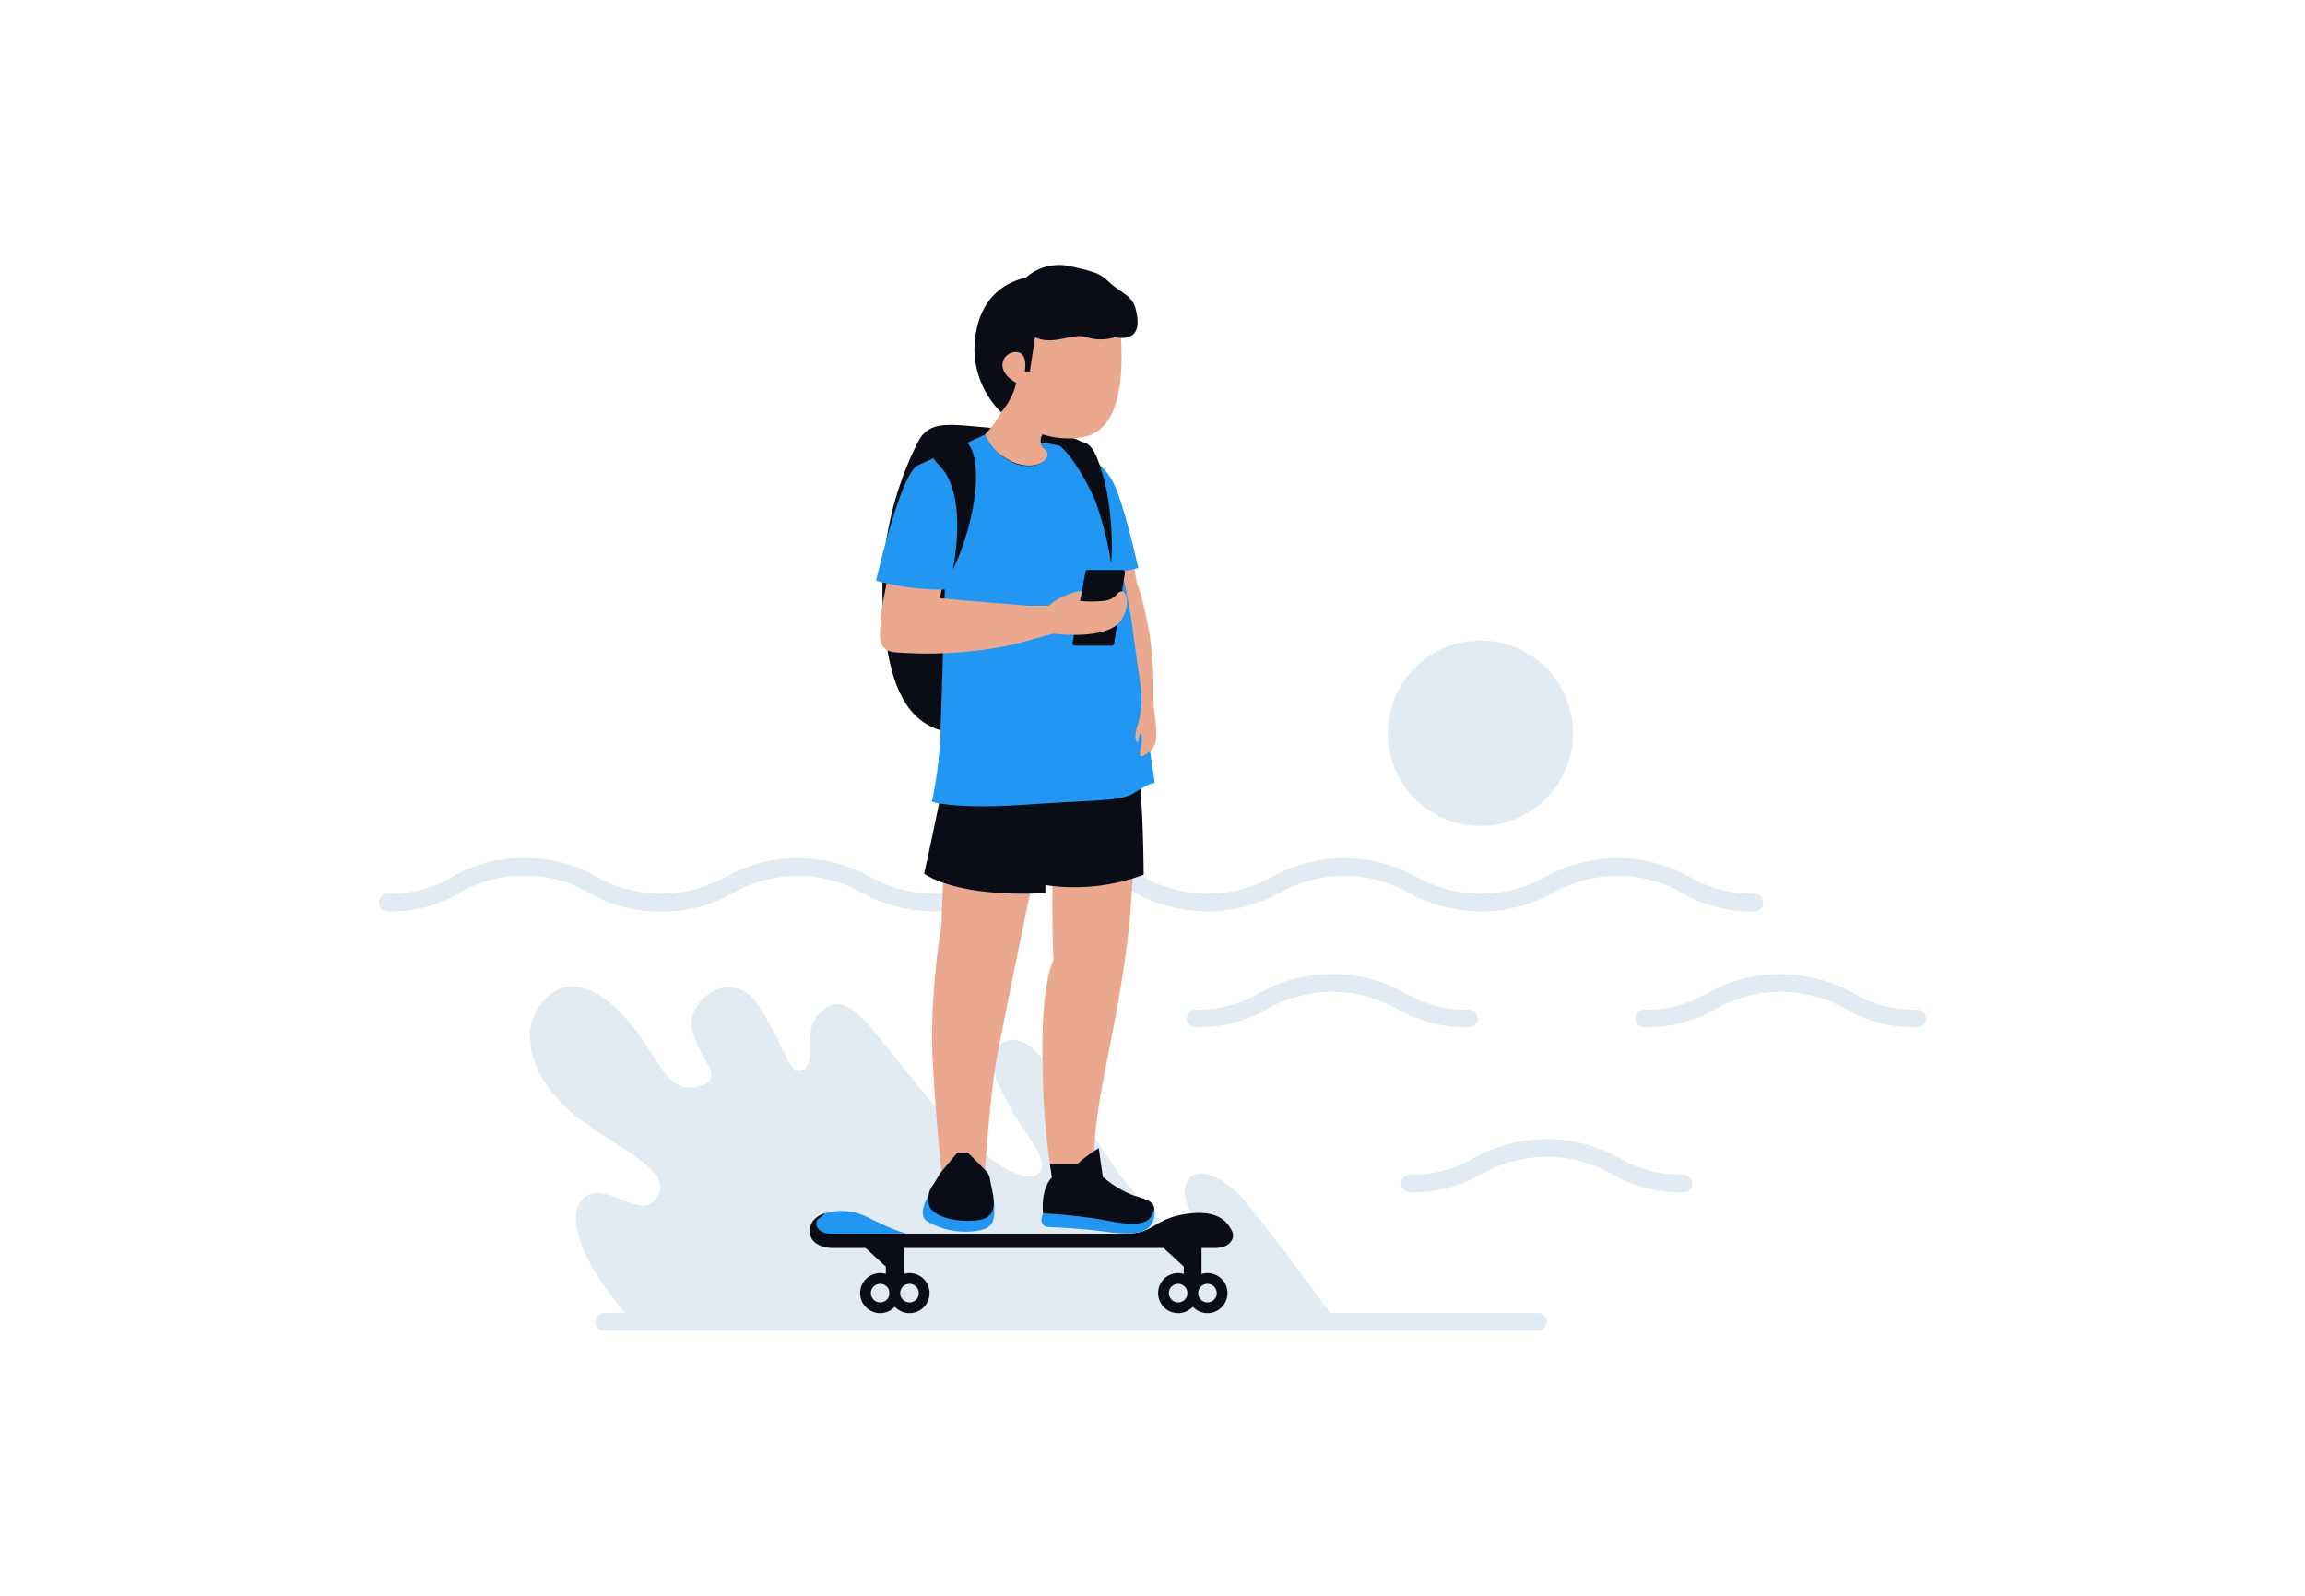 <svg id="Layer_1" data-name="Layer 1" xmlns="http://www.w3.org/2000/svg" viewBox="0 0 260 180"><title>Flat Web Illustrations Pack - Scene 41</title><path d="M197.88,102.8a15.41,15.41,0,0,1-8.17-2.11,14.85,14.85,0,0,0-14.5,0,16.87,16.87,0,0,1-16.34,0,14.83,14.83,0,0,0-14.49,0,16.85,16.85,0,0,1-16.33,0,14.83,14.83,0,0,0-14.49,0,16.87,16.87,0,0,1-16.34,0,14.83,14.83,0,0,0-14.49,0,15.41,15.41,0,0,1-8.17,2.11,15.4,15.4,0,0,1-8.16-2.11,13.57,13.57,0,0,0-7.25-1.89,13.56,13.56,0,0,0-7.24,1.89,15.41,15.41,0,0,1-8.17,2.11,1,1,0,1,1,0-2A13.58,13.58,0,0,0,51,98.92a15.39,15.39,0,0,1,8.16-2.12,15.4,15.4,0,0,1,8.17,2.12,14.9,14.9,0,0,0,14.49,0,16.78,16.78,0,0,1,16.33,0,14.9,14.9,0,0,0,14.49,0,16.8,16.8,0,0,1,16.34,0,14.9,14.9,0,0,0,14.49,0,16.8,16.8,0,0,1,16.34,0,14.9,14.9,0,0,0,14.49,0,16.8,16.8,0,0,1,16.34,0,13.58,13.58,0,0,0,7.25,1.88,1,1,0,0,1,0,2Z" fill="#e2eaf2"/><path d="M216.26,115.87a15.5,15.5,0,0,1-8.17-2.11,14.83,14.83,0,0,0-14.49,0,15.5,15.5,0,0,1-8.17,2.11,1,1,0,0,1,0-2,13.53,13.53,0,0,0,7.24-1.89A16.87,16.87,0,0,1,209,112a13.57,13.57,0,0,0,7.25,1.89,1,1,0,0,1,0,2Z" fill="#e2eaf2"/><path d="M189.88,134.49a15.4,15.4,0,0,1-8.16-2.11,14.85,14.85,0,0,0-14.5,0,15.41,15.41,0,0,1-8.17,2.11,1,1,0,0,1,0-2,13.57,13.57,0,0,0,7.25-1.89,16.87,16.87,0,0,1,16.34,0,13.53,13.53,0,0,0,7.24,1.89,1,1,0,0,1,0,2Z" fill="#e2eaf2"/><path d="M165.69,115.87a15.49,15.49,0,0,1-8.16-2.11,14.85,14.85,0,0,0-14.5,0,15.5,15.5,0,0,1-8.17,2.11,1,1,0,0,1,0-2,13.57,13.57,0,0,0,7.25-1.89,16.87,16.87,0,0,1,16.34,0,13.53,13.53,0,0,0,7.24,1.89,1,1,0,0,1,0,2Z" fill="#e2eaf2"/><path d="M71,148.7c-5.58-6.33-7.48-12-4.94-13.74s6.34,3,8.11,0-4.31-5.24-9.12-9-7.1-9.63-3.55-13.27,8.11.42,10.9,4.48,3.29,6.09,6.59,5.32-1-4-1-7,4.81-6.72,7.86-1.65,3.29,7.74,4.81,6.79-.23-4.37,1.78-6.36c3.67-3.65,6.21,3.2,14.57,12.16s12.43,6.85,9.64,2.71-7.1-10.49-3-11.75,8.3,10.09,14.42,17.34,8.14,5.8,6.11,1.75,1.78-6.76,7.1,0,9.09,12.15,9.09,12.15H71Z" fill="#e2eaf2"/><path d="M173.47,150.11H68.15a1,1,0,0,1,0-2H173.47a1,1,0,1,1,0,2Z" fill="#e2eaf2"/><path d="M92.45,137.08a6.52,6.52,0,0,1,5.57.3c2.29,1.1,4.08,2,6.07,2H93S90.68,138.3,92.45,137.08Z" fill="#2196F3"/><path d="M139,138.92c-.38-.78-1.29-2.57-5.16-2s-3.48,2.23-6.92,2.23H93.66c-1.56,0-2-1.33-1.17-1.82s.63-.68-.39,0-1.47,3.15,1.56,3.44h43.49C138.7,140.74,139.34,139.71,139,138.92Z" fill="#0a0d16"/><circle cx="99.28" cy="145.86" r="2.26" fill="#0a0d16"/><circle cx="99.28" cy="145.86" r="1.05" fill="#e2eaf2"/><circle cx="102.59" cy="145.86" r="2.26" fill="#0a0d16"/><circle cx="102.59" cy="145.86" r="1.05" fill="#e2eaf2"/><path d="M101.92,140.35v3.46a1,1,0,0,1-1,1h0a1,1,0,0,1-1-1v-.94l-2.73-2.52Z" fill="#0a0d16"/><circle cx="132.89" cy="145.86" r="2.26" fill="#0a0d16"/><circle cx="132.89" cy="145.86" r="1.05" fill="#e2eaf2"/><circle cx="136.2" cy="145.86" r="2.26" fill="#0a0d16"/><circle cx="136.2" cy="145.86" r="1.05" fill="#e2eaf2"/><path d="M135.53,140.35v3.46a1,1,0,0,1-1,1h0a1,1,0,0,1-1-1v-.94l-2.73-2.52Z" fill="#0a0d16"/><circle cx="166.99" cy="82.7" r="10.45" fill="#e2eaf2"/><path d="M113.08,48.35c-5.56-.36-8.06-1.21-9.48,1.4a37.12,37.12,0,0,0-4,19c.55,8.94,2.81,13.91,9.07,14s17.19.84,18.5-11.22-3.41-19.68-5-21.54C121.34,49,115.37,48.5,113.08,48.35Z" fill="#0a0d16"/><path d="M107.59,81.72c-1,10.82-1.41,22.76-1.41,22.76a80.18,80.18,0,0,0-1.05,12.64c.08,6,1.22,16.46,1.22,16.46s1.52,2.9,4.64,0c0,0,.61-9.48,1.38-13.84s4.26-21.11,4.26-21.11l.78-5.34h1.43s-.3,9.27,0,15c0,0-1.43,2.44-1.24,11.44a83.67,83.67,0,0,0,1.15,13.64s3,1.36,4.88-1.16c0,0-.76-2.13.76-10.06s2-10.07,2.74-15.68,1.27-17.38.23-24.76Z" fill="#eaa88e"/><path d="M128.6,66.81a37.79,37.79,0,0,1,1.51,10c0,3.22-.3,4.22-1.25,4.67s-1.29.36-2.14-2.59S125,73.06,124.05,70s-.27-4.27,1.74-5S128.26,65.67,128.6,66.81Z" fill="#eaa88e"/><path d="M105.94,90.54c-.92,4.52-1.7,8-1.7,8s3.36,2.71,13.68,2.2v-.91A22.33,22.33,0,0,0,129,98.67s0-7.35-.64-12.9a58.46,58.46,0,0,1-13.17,1.11c-7.35-.21-8.19,0-8.19,0Z" fill="#0a0d16"/><path d="M111.11,49a10.42,10.42,0,0,0,2.13-3.2s-3.77-3.58-1.54-10.26,14.22-5,14.71,1.94-.75,11.21-4.29,11.84A9.86,9.86,0,0,1,117.6,49a1.21,1.21,0,0,0,.39,1.74c1.06.87-1.34,2.87-4.46,1C111,50.16,111.11,49,111.11,49Z" fill="#eaa88e"/><path d="M114.63,43.19a7.52,7.52,0,0,1-1.72,3.3,10.14,10.14,0,0,1-3-7.07c.1-4.26,2-7.22,5.81-8.11a5.63,5.63,0,0,1,5-1.28c3.1.68,3.39.87,4.55,1.93s2.42,1.36,2.81,2.81.67,3.83-2.33,3.27a5.39,5.39,0,0,1-3.19,0c-1.55-.56-3.68,1-5.81,0l-.58,3.86h-.58s.45-2.19-1-2.19S112.05,41.74,114.63,43.19Z" fill="#0a0d16"/><path d="M102.7,55.19A110,110,0,0,0,99.41,69c-.49,3.48,1,4.35,3.29,3.58s3.29-3.58,4-9.19.39-8.33-.77-9.68S103,54.05,102.7,55.19Z" fill="#eaa88e"/><path d="M120.41,55.2a112.35,112.35,0,0,0,2.22,14c.88,3.4,2.55,3.66,4.41,2.06s1.68-4.56.17-10-2.81-7.85-4.39-8.66S120.29,54,120.41,55.2Z" fill="#eaa88e"/><path d="M111.11,49c-2.16,1.06-5.58,2.55-7.58,3.5s-4.71,13-4.71,13a27.64,27.64,0,0,0,7.75,1s-.26,9.74-.46,15.22a44.78,44.78,0,0,1-1,8.71s2.57.9,10.83.32,10.52-.32,12.19-1.42,2.13-1,2.13-1-1.61-10.9-2.38-16.45a59.47,59.47,0,0,0-1.36-7.48,8,8,0,0,0,1.88-.33s-1.56-7-2.72-9.42-3.49-4.19-8.26-4.71c0,0-.12.13.59.91s-1,2.33-3.46,1.45A6.41,6.41,0,0,1,111.11,49Z" fill="#2196F3"/><path d="M122.43,64.51l-1.45,8a.27.27,0,0,0,.27.32h4.15a.27.27,0,0,0,.27-.23l1.22-8a.27.27,0,0,0-.27-.31H122.7A.28.28,0,0,0,122.43,64.51Z" fill="#0a0d16"/><path d="M121.76,67.77a12.07,12.07,0,0,0,2.81,0c1.35-.19,1.35-1,1.93-1.06s1.06,1.45,0,3.19-4.72,1.91-7.66,1.58l-2.94.78s-2.66-2,0-3.93l2.41,0a5.49,5.49,0,0,1,1.8-1.12c1.46-.68,1.94-.49,1.94-.49Z" fill="#eaa88e"/><path d="M107.47,64.29A28,28,0,0,0,110,55.51c.42-4.06-.69-5.31-.69-5.31s-.58-1.11-3,0c-1.93.9-1,1.55,0,2.71S108.76,57.45,107.47,64.29Z" fill="#0a0d16"/><path d="M118.84,50c1.08-.13,3.66,3.86,4.76,6.63a39.48,39.48,0,0,1,1.74,6.91,32,32,0,0,0-.77-9.36c-1.16-4.06-1.68-4.39-3.36-4.39A9.23,9.23,0,0,0,118.84,50Z" fill="#0a0d16"/><path d="M101,73.58a47.09,47.09,0,0,0,12.49-.71c3.87-.84,5-1.42,5.31-2.68s.11-1.65-3.67-1.94-7.51-.61-11.42-1-4,.19-4.35,2.8S99.5,73.46,101,73.58Z" fill="#eaa88e"/><path d="M117.66,136.87s-.77,1.55.84,1.55a66.57,66.57,0,0,1,6.71.58c2.84.32,4.2,0,4.71-1a2.72,2.72,0,0,0,.26-1.88l-2.24.9-4.66-.32Z" fill="#2196F3"/><path d="M118.42,131.3h3.11a14.85,14.85,0,0,1,2.41-1.79l.45,3.23a12.06,12.06,0,0,0,3.55,2.13c1.59.45,2.5.84,2.17,1.74s-.71,1.93-4.71,1.16a56.53,56.53,0,0,0-7.74-.9s-.36-2.59,1-4.08Z" fill="#0a0d16"/><path d="M104.73,134.87s-1.26,2-.24,2.83a8.53,8.53,0,0,0,5.61,1.15c2.13-.29,2.16-1.26,2-3.53a2,2,0,0,1-2,1.57,16.84,16.84,0,0,1-3.63-.31l-1-1.07Z" fill="#2196F3"/><path d="M106,132.39,108,130h1.16l1.93,1.94a1.79,1.79,0,0,1,.59,1.15c.24,1.53,1.35,4.26-1.46,4.55s-5.51-.58-5.51-2.13S105.08,134.14,106,132.39Z" fill="#0a0d16"/><path d="M130.08,78.16c0,2.9,1,5.49-.35,6.55s-1.23.67-1-.68-.16-1.33-.16-1.33l-.22,1.07s-.63-.23,0-2.07a9.09,9.09,0,0,0,.35-3.81Z" fill="#eaa88e"/></svg>